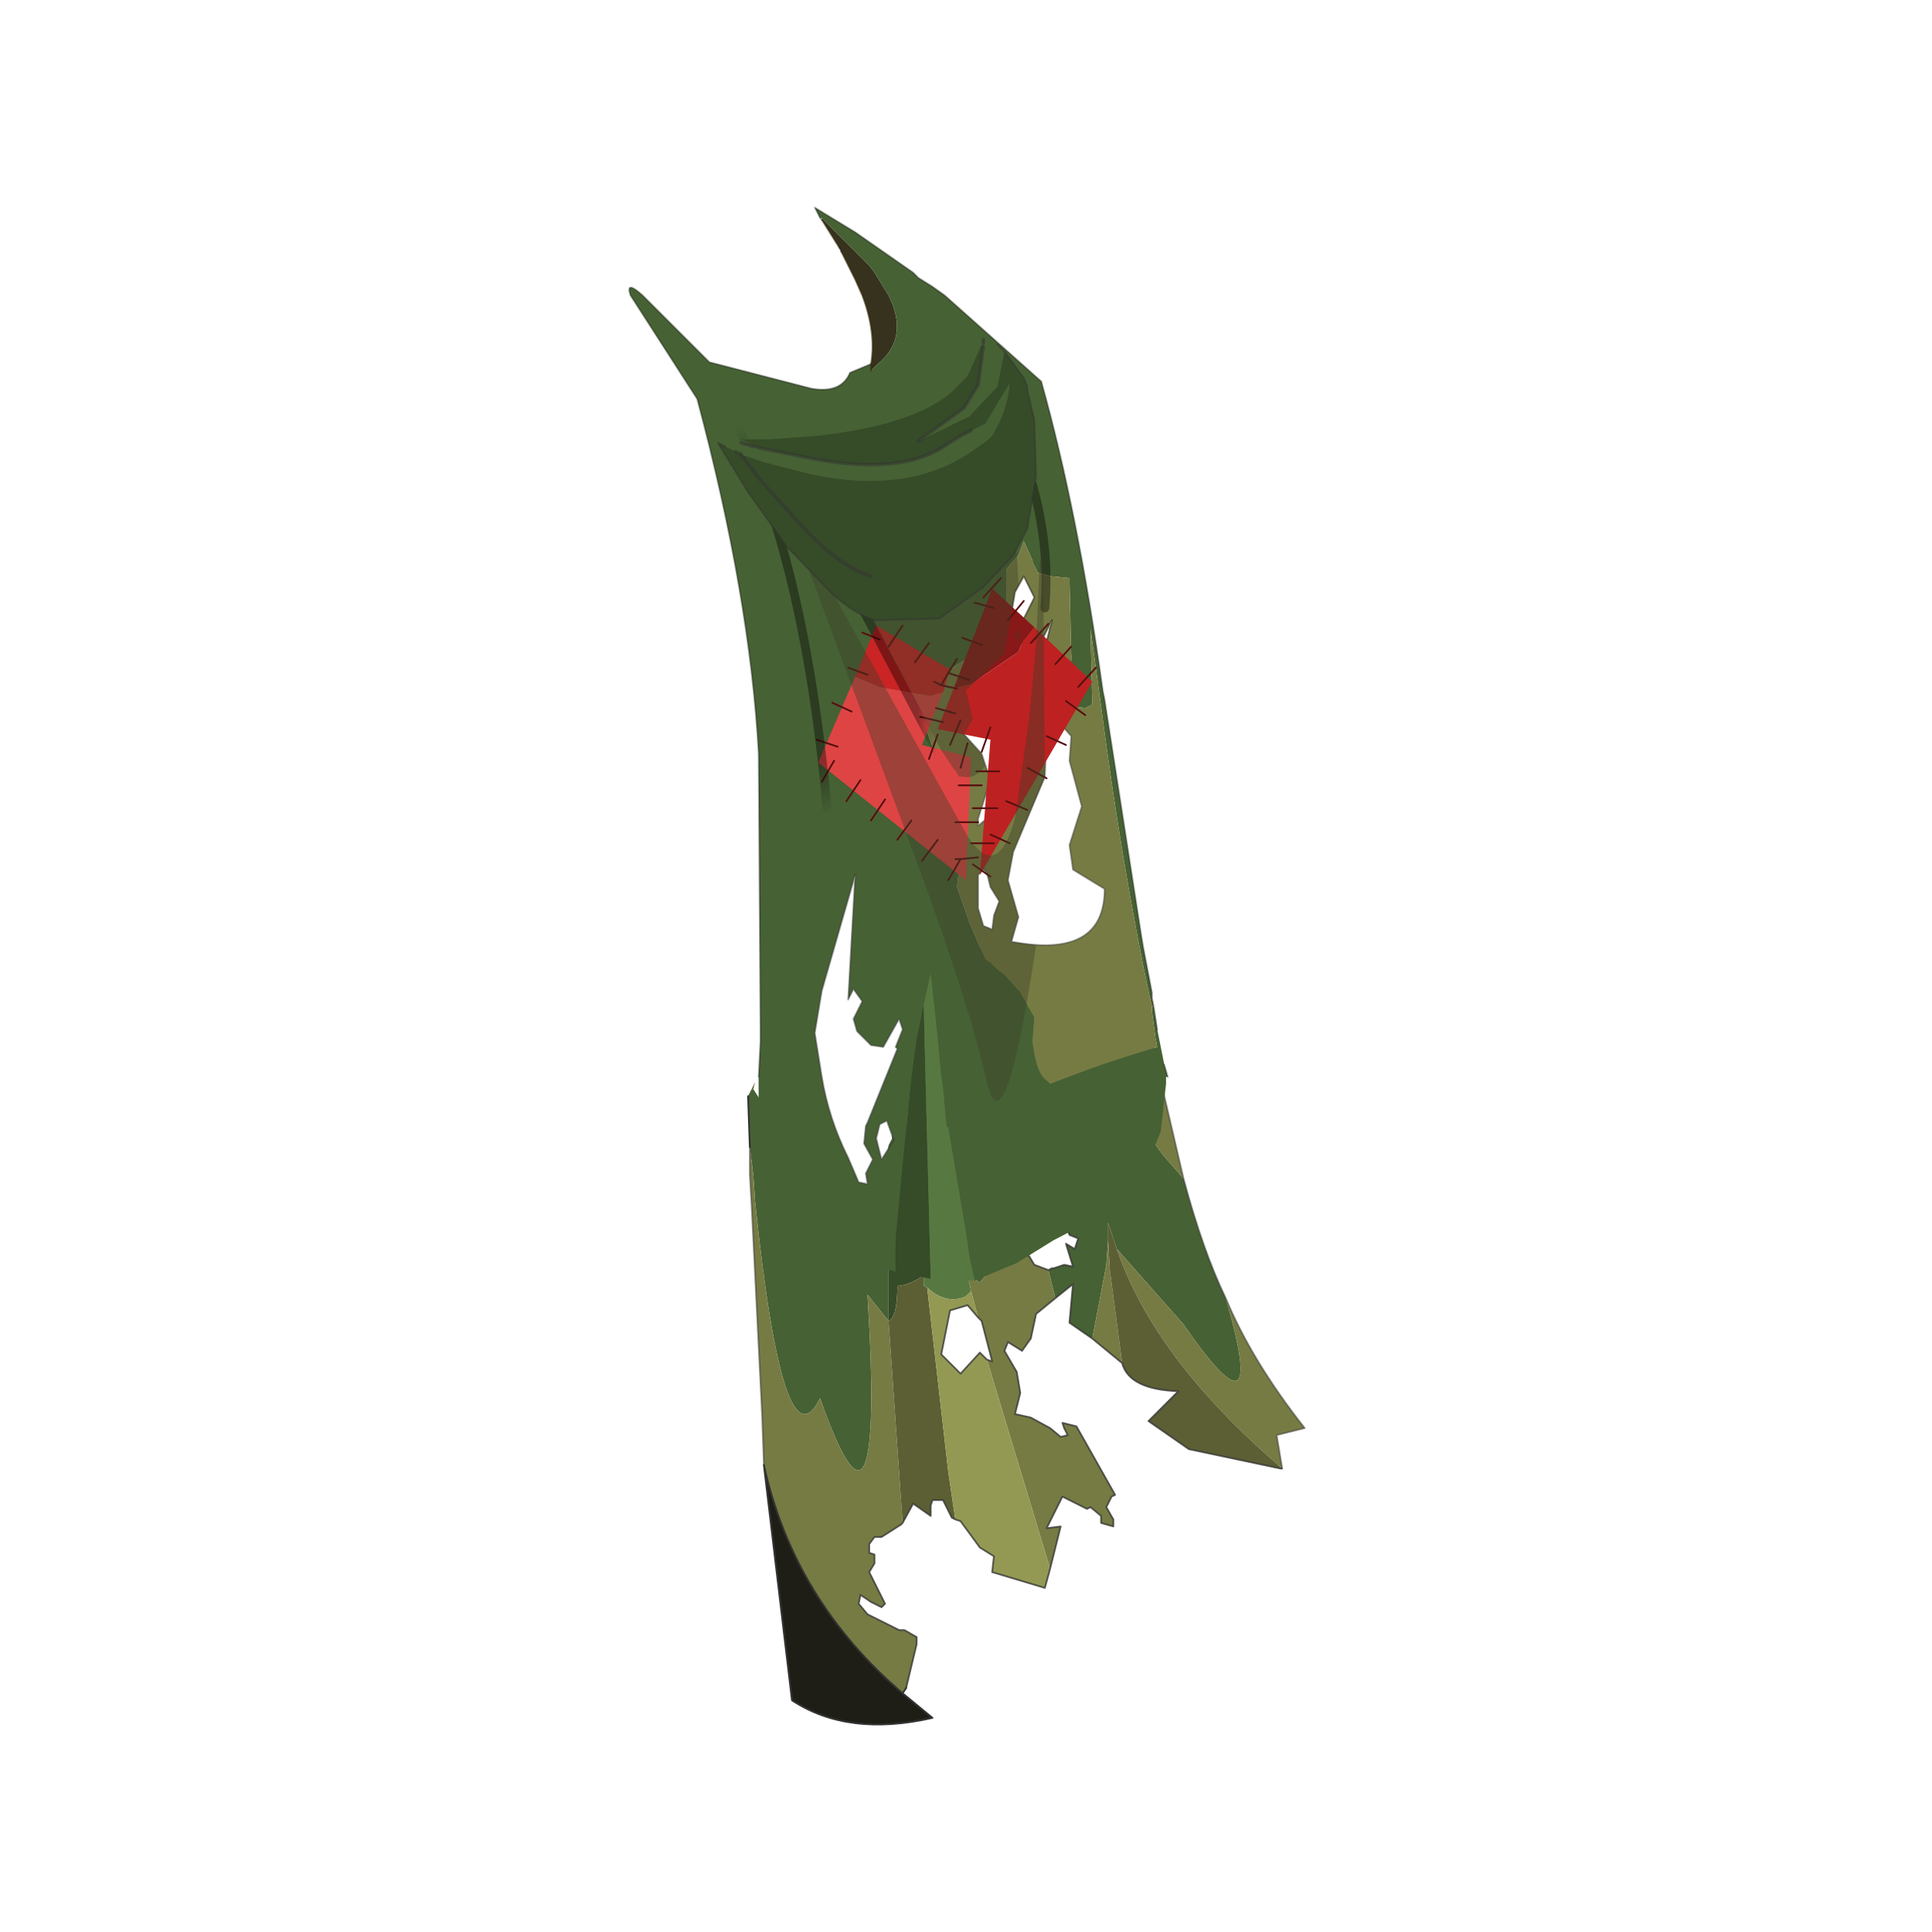 <?xml version="1.0" encoding="UTF-8" standalone="no"?>
<svg xmlns:xlink="http://www.w3.org/1999/xlink" height="440.0px" width="440.0px" xmlns="http://www.w3.org/2000/svg">
  <g transform="matrix(10.0, 0.0, 0.0, 10.0, 0.0, 0.0)">
    <use height="44.0" transform="matrix(0.909, 0.0, 0.0, 0.909, 2.0, 2.0)" width="44.0" xlink:href="#sprite0"/>
  </g>
  <defs>
    <g id="sprite0" transform="matrix(1.0, 0.0, 0.0, 1.0, 0.0, 0.0)">
      <use height="44.0" transform="matrix(1.0, 0.0, 0.0, 1.0, 0.0, 0.0)" width="44.0" xlink:href="#shape0"/>
      <use height="43.2" transform="matrix(0.88, 0.0, 0.0, 0.88, 13.55, 3.0)" width="19.25" xlink:href="#sprite1"/>
    </g>
    <g id="shape0" transform="matrix(1.0, 0.0, 0.0, 1.0, 0.0, 0.0)">
      <path d="M44.0 44.0 L0.0 44.0 0.0 0.0 44.0 0.0 44.0 44.0" fill="#43adca" fill-opacity="0.0" fill-rule="evenodd" stroke="none"/>
    </g>
    <g id="sprite1" transform="matrix(1.0, 0.0, 0.0, 1.0, 0.0, 0.0)">
      <use height="22.15" transform="matrix(1.0, 0.0, 0.0, 1.0, 3.4, 21.05)" width="15.85" xlink:href="#sprite2"/>
      <use height="30.55" transform="matrix(1.0, 0.0, 0.0, 1.0, 0.0, 0.0)" width="15.35" xlink:href="#sprite3"/>
    </g>
    <g id="sprite2" transform="matrix(1.0, 0.0, 0.0, 1.0, 5.8, -0.55)">
      <use height="22.15" transform="matrix(1.0, 0.0, 0.0, 1.0, -5.8, 0.55)" width="15.85" xlink:href="#shape1"/>
    </g>
    <g id="shape1" transform="matrix(1.0, 0.0, 0.0, 1.0, 5.8, -0.55)">
      <path d="M9.4 15.35 L9.4 15.4 9.35 15.4 9.35 15.35 9.4 15.35 M-5.75 6.65 L-5.75 6.25 -5.7 6.65 -5.75 6.65" fill="#87705f" fill-rule="evenodd" stroke="none"/>
      <path d="M-5.7 4.6 L-5.6 4.4 -5.65 4.6 -5.7 4.6" fill="#5f5a32" fill-rule="evenodd" stroke="none"/>
      <path d="M-1.4 21.8 L-0.55 22.5 Q-2.95 23.05 -4.55 22.0 L-5.35 15.3 Q-4.5 19.15 -1.4 21.8" fill="#1f1e16" fill-rule="evenodd" stroke="none"/>
      <path d="M0.3 9.1 L0.35 9.4 0.55 10.35 0.4 10.5 Q-0.15 10.75 -0.7 10.25 L-0.8 10.2 -0.8 9.9 -0.8 9.6 -0.8 9.5 -0.9 7.9 -1.5 9.3 -1.2 4.25 -1.05 1.5 -0.25 6.9 -0.2 7.1 -0.15 7.55 0.3 9.05 0.3 9.1" fill="#577941" fill-rule="evenodd" stroke="none"/>
      <path d="M6.6 7.15 Q7.15 9.2 7.8 10.55 9.05 14.85 6.6 11.3 L4.7 9.15 4.45 8.4 4.45 8.9 4.4 9.6 4.0 11.7 3.35 11.25 3.45 10.15 2.95 10.55 2.75 9.75 2.85 9.7 2.9 9.7 3.2 9.6 3.45 9.65 3.25 9.0 3.5 9.15 3.6 8.85 3.35 8.75 3.1 8.1 2.8 7.8 2.35 6.75 2.25 7.25 2.0 6.0 1.95 5.4 1.3 6.8 1.25 6.95 1.1 9.55 1.05 9.8 0.8 10.1 Q0.6 10.05 0.3 9.1 L0.3 9.05 -0.15 7.55 -0.2 7.1 -0.25 6.9 -1.05 1.5 -1.2 4.25 -1.65 4.3 -1.7 5.65 -1.85 5.0 -1.75 4.35 -1.7 4.0 -1.65 3.85 -1.45 3.4 -1.35 3.05 -1.4 2.9 -1.35 2.3 Q-1.4 2.0 -1.6 2.1 L-1.65 2.05 -2.1 2.05 -2.35 2.0 -1.8 1.1 -1.55 0.8 1.0 0.55 1.05 0.6 1.1 0.6 1.25 0.75 1.7 1.2 2.1 1.85 2.1 2.6 Q2.2 3.45 2.55 3.65 L2.6 3.75 2.95 4.1 3.8 5.55 4.0 5.55 4.2 5.3 3.8 4.7 4.45 3.3 4.4 3.8 Q4.5 4.45 4.95 4.7 5.4 4.95 5.55 5.65 5.65 6.1 6.3 6.8 L6.6 7.15 M-5.75 6.25 L-5.8 4.8 -5.7 4.6 -5.65 4.6 -5.0 5.6 Q-4.45 6.2 -3.9 6.35 L-3.65 6.45 -3.7 6.55 -3.75 6.65 -3.35 7.05 -3.35 7.1 Q-3.35 7.5 -3.05 7.55 L-2.85 7.6 -2.65 7.5 -2.55 7.5 -2.15 7.25 -2.1 7.1 Q-1.9 6.9 -1.8 6.2 L-1.7 6.0 -1.8 9.2 -1.8 10.1 -1.8 11.2 -2.4 10.45 Q-1.9 18.65 -3.75 13.4 -4.8 15.5 -5.6 7.8 L-5.65 7.05 -5.7 6.65 -5.75 6.25" fill="#466134" fill-rule="evenodd" stroke="none"/>
      <path d="M-1.7 6.0 L-1.7 5.95 -1.65 5.75 -1.7 5.65 -1.65 4.3 -1.2 4.25 -1.5 9.3 -0.9 7.9 -0.8 9.5 -0.8 9.6 -0.8 9.9 Q-1.15 10.15 -1.5 10.2 L-1.55 10.2 Q-1.55 11.1 -1.8 11.2 L-1.8 10.1 -1.8 9.2 -1.7 6.0" fill="#364b28" fill-rule="evenodd" stroke="none"/>
      <path d="M1.1 0.6 L2.7 0.95 Q4.25 1.45 5.4 2.25 L5.45 2.35 5.5 2.4 5.55 2.65 6.6 7.15 6.3 6.8 Q5.65 6.1 5.55 5.65 5.4 4.95 4.95 4.7 4.5 4.45 4.4 3.8 L4.45 3.3 3.8 4.7 4.2 5.3 4.0 5.55 3.8 5.55 2.95 4.1 2.6 3.75 2.55 3.65 Q2.2 3.45 2.1 2.6 L2.1 1.85 1.7 1.2 1.25 0.75 1.1 0.6 M7.8 10.55 Q8.55 12.35 10.05 14.25 L9.25 14.45 9.4 15.35 9.35 15.35 Q5.75 12.25 4.7 9.15 L6.6 11.3 Q9.05 14.85 7.8 10.55 M4.85 12.4 L4.0 11.7 4.4 9.6 4.45 8.9 4.5 9.75 4.85 12.4 M2.95 10.55 L2.4 11.0 2.25 11.7 2.0 12.05 1.6 11.8 1.5 12.05 1.85 12.65 1.95 13.25 1.8 13.85 2.25 13.95 2.8 14.25 3.1 14.5 3.3 14.45 3.2 14.25 3.15 14.1 3.55 14.2 4.65 16.15 4.55 16.2 4.4 16.5 4.6 16.85 4.6 17.05 4.25 16.95 4.25 16.75 3.95 16.5 3.85 16.55 3.15 16.2 2.7 17.1 3.1 17.05 2.8 18.25 1.0 12.3 1.15 12.35 0.85 11.2 0.75 11.1 0.55 10.35 0.35 9.4 0.3 9.1 Q0.6 10.05 0.8 10.1 L1.05 9.8 1.1 9.55 1.25 6.95 1.3 6.8 1.95 5.4 2.0 6.0 2.25 7.25 2.2 7.45 2.0 7.9 1.85 7.85 1.7 7.6 1.6 7.6 1.65 8.05 1.8 8.35 1.9 8.9 1.85 9.3 2.2 9.35 2.35 9.6 2.75 9.75 2.95 10.55 M-1.4 16.95 L-1.45 17.0 -2.0 17.35 -2.2 17.35 -2.35 17.55 -2.35 17.8 -2.2 17.85 -2.2 18.1 -2.35 18.35 -1.9 19.25 -2.0 19.35 -2.3 19.2 -2.6 19.0 -2.65 19.25 -2.4 19.55 -1.5 20.0 -1.35 20.0 -1.0 20.2 -1.0 20.4 -1.3 21.65 -1.4 21.8 Q-4.5 19.15 -5.35 15.3 L-5.4 13.9 -5.7 7.9 -5.75 7.05 -5.75 6.65 -5.7 6.65 -5.65 7.05 -5.6 7.8 Q-4.8 15.5 -3.75 13.4 -1.9 18.65 -2.4 10.45 L-1.8 11.2 -1.4 16.95" fill="#767b43" fill-rule="evenodd" stroke="none"/>
      <path d="M9.35 15.4 L6.75 14.85 5.6 14.05 6.45 13.2 Q5.05 13.15 4.85 12.4 L4.5 9.75 4.45 8.9 4.45 8.4 4.7 9.15 Q5.75 12.25 9.35 15.35 L9.35 15.4 M0.1 16.85 L0.0 16.8 -0.25 16.3 -0.55 16.3 -0.6 16.45 -0.6 16.75 -1.1 16.4 -1.4 16.95 -1.8 11.2 Q-1.55 11.1 -1.55 10.2 L-1.5 10.2 Q-1.15 10.15 -0.8 9.9 L-0.8 10.2 -0.7 10.25 -0.1 15.5 0.1 16.85" fill="#5c5f34" fill-rule="evenodd" stroke="none"/>
      <path d="M2.8 18.25 L2.65 18.8 1.15 18.35 1.2 17.9 0.8 17.65 0.25 16.9 0.1 16.85 -0.1 15.5 -0.7 10.25 Q-0.15 10.75 0.4 10.5 L0.55 10.35 0.75 11.1 0.45 10.75 -0.05 10.9 -0.3 12.15 0.25 12.7 0.8 12.1 1.0 12.3 2.8 18.25" fill="#939953" fill-rule="evenodd" stroke="none"/>
      <path d="M5.5 2.4 L5.55 2.65 6.6 7.15 Q7.15 9.2 7.8 10.55 8.55 12.35 10.05 14.25 L9.25 14.45 9.4 15.35 9.4 15.4 M-5.35 15.3 L-5.4 13.9 -5.7 7.9 -5.75 7.05 -5.75 6.65 -5.75 6.25" fill="none" stroke="#333333" stroke-linecap="round" stroke-linejoin="round" stroke-opacity="0.482" stroke-width="0.05"/>
      <path d="M9.4 15.4 L9.35 15.4 6.75 14.85 5.6 14.05 6.45 13.2 Q5.05 13.15 4.85 12.4 L4.0 11.7 3.35 11.25 3.45 10.15 2.95 10.55 2.4 11.0 2.25 11.7 2.0 12.05 1.6 11.8 1.5 12.05 1.85 12.65 1.95 13.25 1.8 13.85 2.25 13.95 2.8 14.25 3.1 14.5 3.3 14.45 3.2 14.25 3.15 14.1 3.55 14.2 4.65 16.15 4.55 16.2 4.4 16.5 4.6 16.85 4.6 17.05 4.25 16.95 4.25 16.75 3.95 16.5 3.85 16.55 3.15 16.2 2.7 17.1 3.1 17.05 2.8 18.25 2.65 18.8 1.15 18.35 1.2 17.9 0.8 17.65 0.25 16.9 0.1 16.85 0.0 16.8 -0.25 16.3 -0.55 16.3 -0.6 16.45 -0.6 16.75 -1.1 16.4 -1.4 16.95 -1.45 17.0 -2.0 17.35 -2.2 17.35 -2.35 17.55 -2.35 17.8 -2.2 17.85 -2.2 18.1 -2.35 18.35 -1.9 19.25 -2.0 19.35 -2.3 19.2 -2.6 19.0 -2.65 19.25 -2.4 19.55 -1.5 20.0 -1.35 20.0 -1.0 20.2 -1.0 20.4 -1.3 21.65 M0.75 11.1 L0.85 11.2 1.15 12.35 1.0 12.3 M2.25 7.25 L2.35 6.75 2.8 7.8 3.1 8.1 3.35 8.75 3.6 8.85 3.5 9.15 3.25 9.0 3.45 9.65 3.2 9.6 2.9 9.7 2.85 9.7 2.75 9.75 2.35 9.6 2.2 9.35 1.85 9.3 1.9 8.9 1.8 8.35 1.65 8.05 1.6 7.6 1.7 7.6 1.85 7.85 2.0 7.9 2.2 7.45 2.25 7.25 M0.75 11.1 L0.45 10.75 -0.05 10.9 -0.3 12.15 0.25 12.7 0.8 12.1 1.0 12.3" fill="none" stroke="#333333" stroke-linecap="round" stroke-linejoin="round" stroke-opacity="0.761" stroke-width="0.05"/>
      <path d="M-1.3 21.65 L-1.4 21.8 -0.55 22.5 Q-2.95 23.05 -4.55 22.0 L-5.35 15.3 M-5.75 6.25 L-5.8 4.8 M-1.4 21.8 Q-4.5 19.15 -5.35 15.3" fill="none" stroke="#333333" stroke-linecap="round" stroke-linejoin="round" stroke-width="0.05"/>
    </g>
    <g id="sprite3" transform="matrix(1.0, 0.0, 0.0, 1.0, 2.9, 1.9)">
      <use height="30.55" transform="matrix(1.0, 0.0, 0.0, 1.0, -2.9, -1.9)" width="15.35" xlink:href="#shape2"/>
    </g>
    <g id="shape2" transform="matrix(1.0, 0.0, 0.0, 1.0, 2.9, 1.9)">
      <path d="M12.4 22.85 L12.45 22.85 12.4 22.85 M12.05 20.85 L12.0 20.85 11.95 20.65 12.0 20.6 12.05 20.85" fill="#5f5a32" fill-rule="evenodd" stroke="none"/>
      <path d="M2.6 -1.55 L2.6 -1.6 3.7 -0.5 3.95 -0.25 4.1 -0.05 4.5 0.6 Q5.1 1.8 4.2 2.55 L4.0 2.75 4.0 2.55 Q4.15 1.65 3.75 0.6 L3.55 0.15 3.15 -0.65 3.1 -0.75 2.6 -1.55" fill="#37321e" fill-rule="evenodd" stroke="none"/>
      <path d="M8.75 11.55 L9.0 10.45 8.9 11.05 8.75 11.55" fill="#87705f" fill-rule="evenodd" stroke="none"/>
      <path d="M2.6 -1.6 L2.55 -1.6 2.4 -1.9 3.55 -1.2 5.2 -0.05 5.35 0.1 5.75 0.35 6.1 0.6 8.85 3.05 Q9.9 6.8 10.6 11.85 L10.65 12.1 11.7 18.85 11.75 19.15 12.0 20.45 12.0 20.6 11.95 20.65 Q11.15 16.9 10.55 12.3 L10.25 10.1 10.3 12.25 10.1 12.35 9.3 12.25 9.15 12.0 9.4 11.65 Q9.75 11.2 9.7 10.8 L9.65 8.65 9.15 8.6 8.75 8.5 8.6 8.2 8.6 8.15 8.35 7.6 8.2 8.0 7.85 8.4 7.85 9.45 7.65 9.85 Q7.3 10.2 7.25 10.5 L6.65 11.0 Q5.95 11.4 5.8 11.7 L5.45 12.6 5.5 12.75 6.0 14.15 Q6.5 15.2 6.6 16.1 L6.45 17.45 6.8 18.45 7.25 19.5 7.4 19.6 7.6 19.8 7.8 19.95 8.25 20.45 8.65 21.15 8.6 21.85 Q8.7 22.75 9.0 22.95 L9.1 23.05 Q10.6 22.45 12.15 22.0 L12.1 21.75 12.0 21.0 12.0 20.85 12.05 20.85 12.15 21.5 12.2 21.75 12.35 22.5 12.45 22.85 12.4 22.85 12.4 23.05 12.25 24.4 11.95 25.15 11.55 25.9 10.55 26.8 9.2 27.5 8.15 28.15 6.95 28.65 6.8 27.95 6.7 27.25 6.2 24.3 6.15 24.25 6.05 23.15 6.0 22.85 5.9 21.75 5.7 19.9 5.5 20.8 5.3 21.75 5.25 22.1 5.15 22.85 5.1 23.35 4.75 26.95 4.7 27.55 4.7 28.4 4.3 28.25 2.45 27.0 2.4 26.95 2.15 26.75 1.75 26.25 Q1.05 25.3 0.8 24.2 L0.8 22.85 0.85 21.85 0.85 21.75 0.85 21.45 0.8 13.65 Q0.55 9.15 -0.95 3.55 L-2.85 0.6 Q-3.0 0.15 -2.5 0.6 L-0.95 2.15 -0.6 2.5 2.3 3.25 Q3.15 3.4 3.4 2.8 L4.0 2.55 4.0 2.75 4.2 2.55 Q5.1 1.8 4.5 0.6 L4.1 -0.05 3.95 -0.25 3.7 -0.5 2.6 -1.6 M4.8 21.2 L4.35 22.0 4.0 21.95 3.6 21.55 3.5 21.2 3.75 20.7 3.5 20.35 3.35 20.65 3.55 17.1 2.6 20.4 2.4 21.6 2.6 22.85 Q2.8 24.05 3.35 25.15 L3.65 25.85 3.9 25.9 3.85 25.6 4.05 25.2 3.8 24.75 3.85 24.25 3.9 24.15 4.75 22.05 4.7 22.0 4.9 21.5 4.8 21.2 M4.25 24.2 L4.15 24.6 4.3 25.2 4.65 24.65 4.45 24.1 4.25 24.2" fill="#466134" fill-rule="evenodd" stroke="none"/>
      <path d="M12.0 20.85 L12.0 21.0 12.1 21.75 12.15 22.0 Q10.6 22.45 9.1 23.05 L9.0 22.95 Q8.7 22.75 8.6 21.85 L8.65 21.15 8.25 20.45 7.8 19.95 7.6 19.8 7.4 19.6 7.25 19.5 6.8 18.45 6.45 17.45 6.6 16.1 Q6.5 15.2 6.0 14.15 L5.5 12.75 5.45 12.6 5.8 11.7 Q5.95 11.4 6.65 11.0 L7.25 10.5 Q7.3 10.2 7.65 9.85 L7.85 9.45 7.85 8.4 8.2 8.0 8.35 7.6 8.6 8.15 8.6 8.2 8.75 8.5 9.15 8.6 9.65 8.65 9.7 10.8 Q9.75 11.2 9.4 11.65 L9.15 12.0 9.3 12.25 10.1 12.35 10.3 12.25 10.25 10.1 10.55 12.3 Q11.15 16.9 11.95 20.65 L12.0 20.85 M9.0 10.45 L9.15 9.85 8.8 10.55 8.35 10.6 8.1 10.3 8.65 9.2 8.35 8.6 8.1 9.05 7.8 10.8 6.7 11.85 6.9 12.65 6.65 13.1 7.15 13.65 7.4 14.4 7.05 15.5 7.05 15.7 7.65 15.2 7.9 14.25 8.25 13.75 8.75 11.55 8.9 11.05 9.0 10.45 M9.3 12.7 L9.0 13.2 8.95 14.3 8.05 16.45 7.9 17.25 8.2 18.3 8.0 19.0 Q10.65 19.5 10.65 17.5 L9.75 16.95 9.65 16.25 10.0 15.15 9.65 13.85 9.7 13.15 9.3 12.7 M7.4 17.45 L7.3 17.05 7.2 16.95 7.05 17.1 7.05 18.05 7.2 18.55 7.45 18.65 7.5 18.25 7.65 17.85 7.4 17.45" fill="#767b43" fill-rule="evenodd" stroke="none"/>
      <path d="M4.7 28.4 L4.7 27.55 4.75 26.95 5.1 23.35 5.15 22.85 5.25 22.1 5.3 21.75 5.5 20.8 5.7 28.6 4.7 28.4" fill="#364b28" fill-rule="evenodd" stroke="none"/>
      <path d="M5.5 20.8 L5.7 19.9 5.9 21.75 6.0 22.85 6.05 23.15 6.15 24.25 6.2 24.3 6.7 27.25 6.8 27.95 6.95 28.65 6.55 28.65 6.4 28.65 5.7 28.6 5.5 20.8" fill="#577941" fill-rule="evenodd" stroke="none"/>
      <path d="M2.55 -1.6 L2.6 -1.55 M4.0 2.55 L3.4 2.8 Q3.15 3.4 2.3 3.25 L-0.6 2.5 -0.95 2.15 -2.5 0.6 Q-3.0 0.15 -2.85 0.6 L-0.95 3.55 Q0.55 9.15 0.8 13.65 L0.85 21.45 0.85 21.75 0.85 21.85 0.8 22.85 M12.45 22.85 L12.35 22.5 M12.15 21.5 L12.05 20.85 M12.0 20.6 L12.0 20.45 11.75 19.15 11.7 18.85 10.65 12.1 10.6 11.85 Q9.9 6.8 8.85 3.05 L6.1 0.6 5.75 0.35 5.35 0.1 5.2 -0.05 3.55 -1.2 2.4 -1.9 2.55 -1.6 M3.15 -0.65 L3.1 -0.75 M12.0 20.6 L12.05 20.85" fill="none" stroke="#000000" stroke-linecap="round" stroke-linejoin="round" stroke-opacity="0.302" stroke-width="0.05"/>
      <path d="M4.0 2.75 L4.0 2.55 Q4.15 1.65 3.75 0.6 L3.55 0.15 3.15 -0.65 M3.1 -0.75 L2.6 -1.55" fill="none" stroke="#2d2100" stroke-linecap="round" stroke-linejoin="round" stroke-opacity="0.502" stroke-width="0.05"/>
      <path d="M9.0 10.45 L9.15 9.85 8.8 10.55 8.35 10.6 8.1 10.3 8.65 9.2 8.35 8.6 8.1 9.05 7.8 10.8 6.7 11.85 6.9 12.65 M9.0 10.45 L8.9 11.05" fill="none" stroke="#000000" stroke-linecap="round" stroke-linejoin="round" stroke-opacity="0.431" stroke-width="0.05"/>
      <path d="M6.9 12.65 L6.65 13.1 7.15 13.65 7.4 14.4 7.05 15.5 7.05 15.7 7.65 15.2 7.9 14.25 8.25 13.75 8.75 11.55 M8.9 11.05 L8.75 11.55 M9.3 12.7 L9.0 13.2 8.95 14.3 8.05 16.45 7.9 17.25 8.2 18.3 8.0 19.0 Q10.65 19.5 10.65 17.5 L9.75 16.95 9.65 16.25 10.0 15.15 9.65 13.85 9.7 13.15 9.3 12.7 M7.4 17.45 L7.65 17.85 7.5 18.25 7.45 18.65 7.2 18.55 7.05 18.05 7.05 17.1 7.2 16.95 7.3 17.05 7.4 17.45 M4.8 21.2 L4.35 22.0 4.0 21.95 3.6 21.55 3.5 21.2 3.75 20.7 3.5 20.35 3.35 20.65 3.55 17.1 2.6 20.4 2.4 21.6 2.6 22.85 Q2.8 24.05 3.35 25.15 L3.65 25.85 3.9 25.9 3.85 25.6 4.05 25.2 3.8 24.75 3.85 24.25 3.9 24.15 4.75 22.05 4.7 22.0 4.9 21.5 4.8 21.2 M4.25 24.2 L4.45 24.1 4.65 24.65 4.3 25.2 4.15 24.6 4.25 24.2" fill="none" stroke="#333333" stroke-linecap="round" stroke-linejoin="round" stroke-opacity="0.439" stroke-width="0.05"/>
      <path d="M8.65 10.05 L8.3 10.5 8.2 10.75 6.8 11.7 6.7 11.7 6.35 11.8 7.45 8.95 8.65 10.05" fill="#891818" fill-rule="evenodd" stroke="none"/>
      <path d="M6.35 11.8 L6.7 11.7 6.8 11.7 8.2 10.75 8.3 10.5 8.65 10.05 10.3 11.6 7.1 17.1 7.4 13.25 5.9 12.95 6.35 11.8" fill="#be2121" fill-rule="evenodd" stroke="none"/>
      <path d="M6.05 11.9 L5.45 13.4 6.85 13.75 6.7 17.25 2.5 13.9 3.55 11.45 4.25 11.75 5.7 12.0 6.05 11.9" fill="#df4444" fill-rule="evenodd" stroke="none"/>
      <path d="M3.55 11.45 L4.15 10.0 6.25 11.25 6.05 11.9 5.7 12.0 4.25 11.75 3.55 11.45" fill="#ca2424" fill-rule="evenodd" stroke="none"/>
      <path d="M6.8 11.55 L6.2 11.35 6.0 11.7 6.45 11.8 M7.2 9.2 L7.7 8.65 M7.9 9.85 L8.35 9.3 M6.45 10.95 L6.2 11.35 M7.15 10.55 L6.6 10.35 M7.5 9.5 L6.95 9.35 M6.0 11.7 L5.8 11.6 M8.55 10.5 L9.05 9.95 M9.9 11.75 L10.4 11.2 M9.55 12.15 L10.1 12.55 M7.4 12.9 L7.15 13.6 M6.55 12.7 L6.25 13.4 M7.15 14.55 L6.5 14.55 M7.05 15.6 L6.4 15.6 M7.6 15.2 L6.9 15.2 M7.65 14.15 L7.0 14.15 M7.85 15.0 L8.45 15.25 M8.45 14.05 L9.0 14.35 M6.75 13.35 L6.55 14.05 M6.2 17.25 L6.55 16.65 6.4 16.65 M7.05 16.6 L6.55 16.65 M7.5 16.2 L6.85 16.2 M6.9 16.8 L7.4 17.15 M7.4 15.95 L7.95 16.2 M9.0 13.15 L9.55 13.4 M9.25 11.1 L9.7 10.6 M2.9 12.2 L3.45 12.45 M3.35 11.2 L3.9 11.4 M3.75 10.2 L4.25 10.4 M4.9 10.0 L4.5 10.6 M5.9 13.1 L5.65 13.8 M5.45 16.7 L5.9 16.1 M4.75 16.1 L5.15 15.55 M4.0 15.55 L4.4 14.95 M3.3 15.0 L3.7 14.4 M2.6 14.45 L2.95 13.85 M2.45 13.25 L3.05 13.45 M6.4 12.5 L5.85 12.35 M6.05 12.75 L5.4 12.6 M5.65 10.5 L5.25 11.05" fill="none" stroke="#570f0f" stroke-linecap="round" stroke-linejoin="round" stroke-width="0.05"/>
      <path d="M3.15 26.95 L3.1 27.4 3.1 27.65 M2.75 15.2 Q2.05 7.55 -0.2 3.55" fill="none" stroke="url(#gradient0)" stroke-linecap="round" stroke-linejoin="round" stroke-width="0.25"/>
      <path d="M1.25 4.75 L6.4 14.55 6.85 15.2" fill="none" stroke="url(#gradient1)" stroke-linecap="round" stroke-linejoin="round" stroke-width="0.25"/>
      <path d="M8.6 6.0 Q9.1 7.8 8.95 9.5" fill="none" stroke="url(#gradient2)" stroke-linecap="round" stroke-linejoin="round" stroke-width="0.25"/>
      <path d="M3.1 27.65 L3.1 28.1" fill="none" stroke="url(#gradient3)" stroke-linecap="round" stroke-linejoin="round" stroke-width="0.25"/>
      <path d="M2.2 4.75 L1.35 4.75 6.0 13.55 6.3 14.0 6.45 14.2 6.5 14.3 6.6 14.3 Q6.95 14.4 7.25 14.0 L7.15 13.65 6.65 13.1 6.9 12.65 6.7 11.85 7.8 10.8 8.1 9.05 8.2 8.85 Q8.0 4.5 7.0 2.65 L6.7 3.1 6.4 3.35 6.4 3.8 Q6.15 6.2 2.85 4.7 L2.2 4.75 M8.8 8.25 L8.7 10.55 8.5 12.65 8.1 15.5 Q7.6 17.3 6.75 16.0 L1.6 6.7 5.2 16.45 Q6.8 20.75 7.3 23.0 7.8 25.05 8.7 19.1 L8.0 19.0 8.2 18.3 7.9 17.25 8.05 16.45 8.95 14.35 8.9 7.8 8.8 8.25 M8.1 10.3 L8.2 10.45 8.25 10.05 8.1 10.3 M7.65 17.85 L7.5 18.25 7.45 18.65 7.2 18.55 7.05 18.05 7.05 17.1 7.2 16.95 7.3 17.05 7.4 17.45 7.65 17.85" fill="#3a3f27" fill-opacity="0.392" fill-rule="evenodd" stroke="none"/>
      <path d="M0.65 4.85 L0.65 4.9 0.3 4.8 0.65 4.85 M0.35 5.15 L0.35 5.2 0.3 5.15 0.3 5.1 0.35 5.15 M7.2 1.95 L7.15 2.0 7.2 1.85 7.2 1.95" fill="#484426" fill-rule="evenodd" stroke="none"/>
      <path d="M0.3 4.8 L0.35 4.8 0.3 4.8" fill="#5f5a32" fill-rule="evenodd" stroke="none"/>
      <path d="M7.8 2.2 L7.6 3.2 6.8 4.05 5.35 4.75 6.65 3.8 7.05 3.15 7.2 2.05 7.15 2.0 7.2 1.95 7.6 2.0 7.8 2.2 M0.65 4.9 L0.7 4.9 0.85 4.95 2.35 5.25 Q4.75 5.7 6.0 4.95 L6.55 4.6 6.85 4.45 7.25 4.25 7.95 3.1 Q7.9 3.85 7.45 4.6 L7.3 4.75 7.0 4.95 Q5.2 6.3 2.3 5.7 L0.95 5.35 0.35 5.15 0.3 5.1 0.25 5.1 0.15 5.05 -0.15 4.9 -0.1 4.85 0.3 4.8 0.65 4.9" fill="#466134" fill-rule="evenodd" stroke="none"/>
      <path d="M7.8 2.2 L8.35 2.95 8.45 3.2 8.45 3.3 8.65 4.15 8.7 5.75 8.45 7.25 8.05 8.0 7.2 8.9 5.95 9.8 4.1 9.85 Q3.5 9.65 2.9 9.1 L1.6 7.75 0.5 6.2 -0.3 4.9 -0.35 4.8 -0.15 4.9 0.15 5.05 0.25 5.1 0.3 5.1 0.3 5.15 0.35 5.2 0.35 5.15 0.95 5.35 2.3 5.7 Q5.2 6.3 7.0 4.95 L7.3 4.75 7.45 4.6 Q7.9 3.85 7.95 3.1 L7.25 4.25 6.85 4.45 6.55 4.6 6.0 4.95 Q4.75 5.7 2.35 5.25 L0.85 4.95 0.7 4.9 0.65 4.9 0.65 4.85 0.3 4.7 1.1 4.7 2.45 4.6 Q5.2 4.3 6.3 3.35 L6.75 2.9 7.15 2.0 7.2 2.05 7.05 3.15 6.65 3.8 5.35 4.75 6.8 4.05 7.6 3.2 7.8 2.2 M4.0 8.6 Q3.2 8.35 2.2 7.35 L0.8 5.8 0.35 5.2 0.8 5.8 2.2 7.35 Q3.2 8.35 4.0 8.6" fill="#364b28" fill-rule="evenodd" stroke="none"/>
      <path d="M5.35 4.75 L6.65 3.8 7.05 3.15 7.2 2.05 M0.65 4.9 L0.7 4.9 0.85 4.95 2.35 5.25 Q4.75 5.7 6.0 4.95 L6.55 4.6 6.85 4.45 M0.35 5.2 L0.8 5.8 2.2 7.35 Q3.2 8.35 4.0 8.6 M7.2 1.85 L7.2 1.95 M0.15 5.05 L0.25 5.1 0.3 5.1 0.3 5.15 0.35 5.2 M0.3 4.8 L0.65 4.9" fill="none" stroke="#333333" stroke-linecap="round" stroke-linejoin="round" stroke-opacity="0.482" stroke-width="0.1"/>
      <path d="M-0.15 4.9 L-0.35 4.8 -0.3 4.9 0.5 6.2 1.6 7.75 2.9 9.1 Q3.5 9.65 4.1 9.85 L5.95 9.8 7.2 8.9 8.05 8.0 8.45 7.25 8.7 5.75 8.65 4.15 8.45 3.3 8.45 3.2 8.35 2.95 7.8 2.2 7.6 2.0" fill="none" stroke="#333333" stroke-linecap="round" stroke-linejoin="round" stroke-opacity="0.482" stroke-width="0.05"/>
    </g>
    <linearGradient gradientTransform="matrix(0.003, 0.007, -0.014, 0.006, 0.65, 10.85)" gradientUnits="userSpaceOnUse" id="gradient0" spreadMethod="pad" x1="-819.2" x2="819.2">
      <stop offset="0.0" stop-color="#000000" stop-opacity="0.0"/>
      <stop offset="0.239" stop-color="#000000" stop-opacity="0.392"/>
      <stop offset="0.788" stop-color="#000000" stop-opacity="0.373"/>
      <stop offset="0.902" stop-color="#000000" stop-opacity="0.0"/>
    </linearGradient>
    <linearGradient gradientTransform="matrix(0.003, 0.0, 0.0, 0.006, 3.9, 9.9)" gradientUnits="userSpaceOnUse" id="gradient1" spreadMethod="pad" x1="-819.2" x2="819.2">
      <stop offset="0.0" stop-color="#000000" stop-opacity="0.0"/>
      <stop offset="0.239" stop-color="#000000" stop-opacity="0.392"/>
      <stop offset="0.788" stop-color="#000000" stop-opacity="0.373"/>
      <stop offset="0.902" stop-color="#000000" stop-opacity="0.0"/>
    </linearGradient>
    <linearGradient gradientTransform="matrix(0.001, -0.009, 0.01, 0.002, 8.45, 9.55)" gradientUnits="userSpaceOnUse" id="gradient2" spreadMethod="pad" x1="-819.2" x2="819.2">
      <stop offset="0.0" stop-color="#000000" stop-opacity="0.0"/>
      <stop offset="0.239" stop-color="#000000" stop-opacity="0.392"/>
      <stop offset="0.788" stop-color="#000000" stop-opacity="0.373"/>
      <stop offset="0.902" stop-color="#000000" stop-opacity="0.0"/>
    </linearGradient>
    <linearGradient gradientTransform="matrix(0.005, 0.012, -0.014, 0.006, 1.45, 15.35)" gradientUnits="userSpaceOnUse" id="gradient3" spreadMethod="pad" x1="-819.2" x2="819.2">
      <stop offset="0.0" stop-color="#000000" stop-opacity="0.0"/>
      <stop offset="0.239" stop-color="#000000" stop-opacity="0.392"/>
      <stop offset="0.788" stop-color="#000000" stop-opacity="0.373"/>
      <stop offset="0.902" stop-color="#000000" stop-opacity="0.0"/>
    </linearGradient>
  </defs>
</svg>
